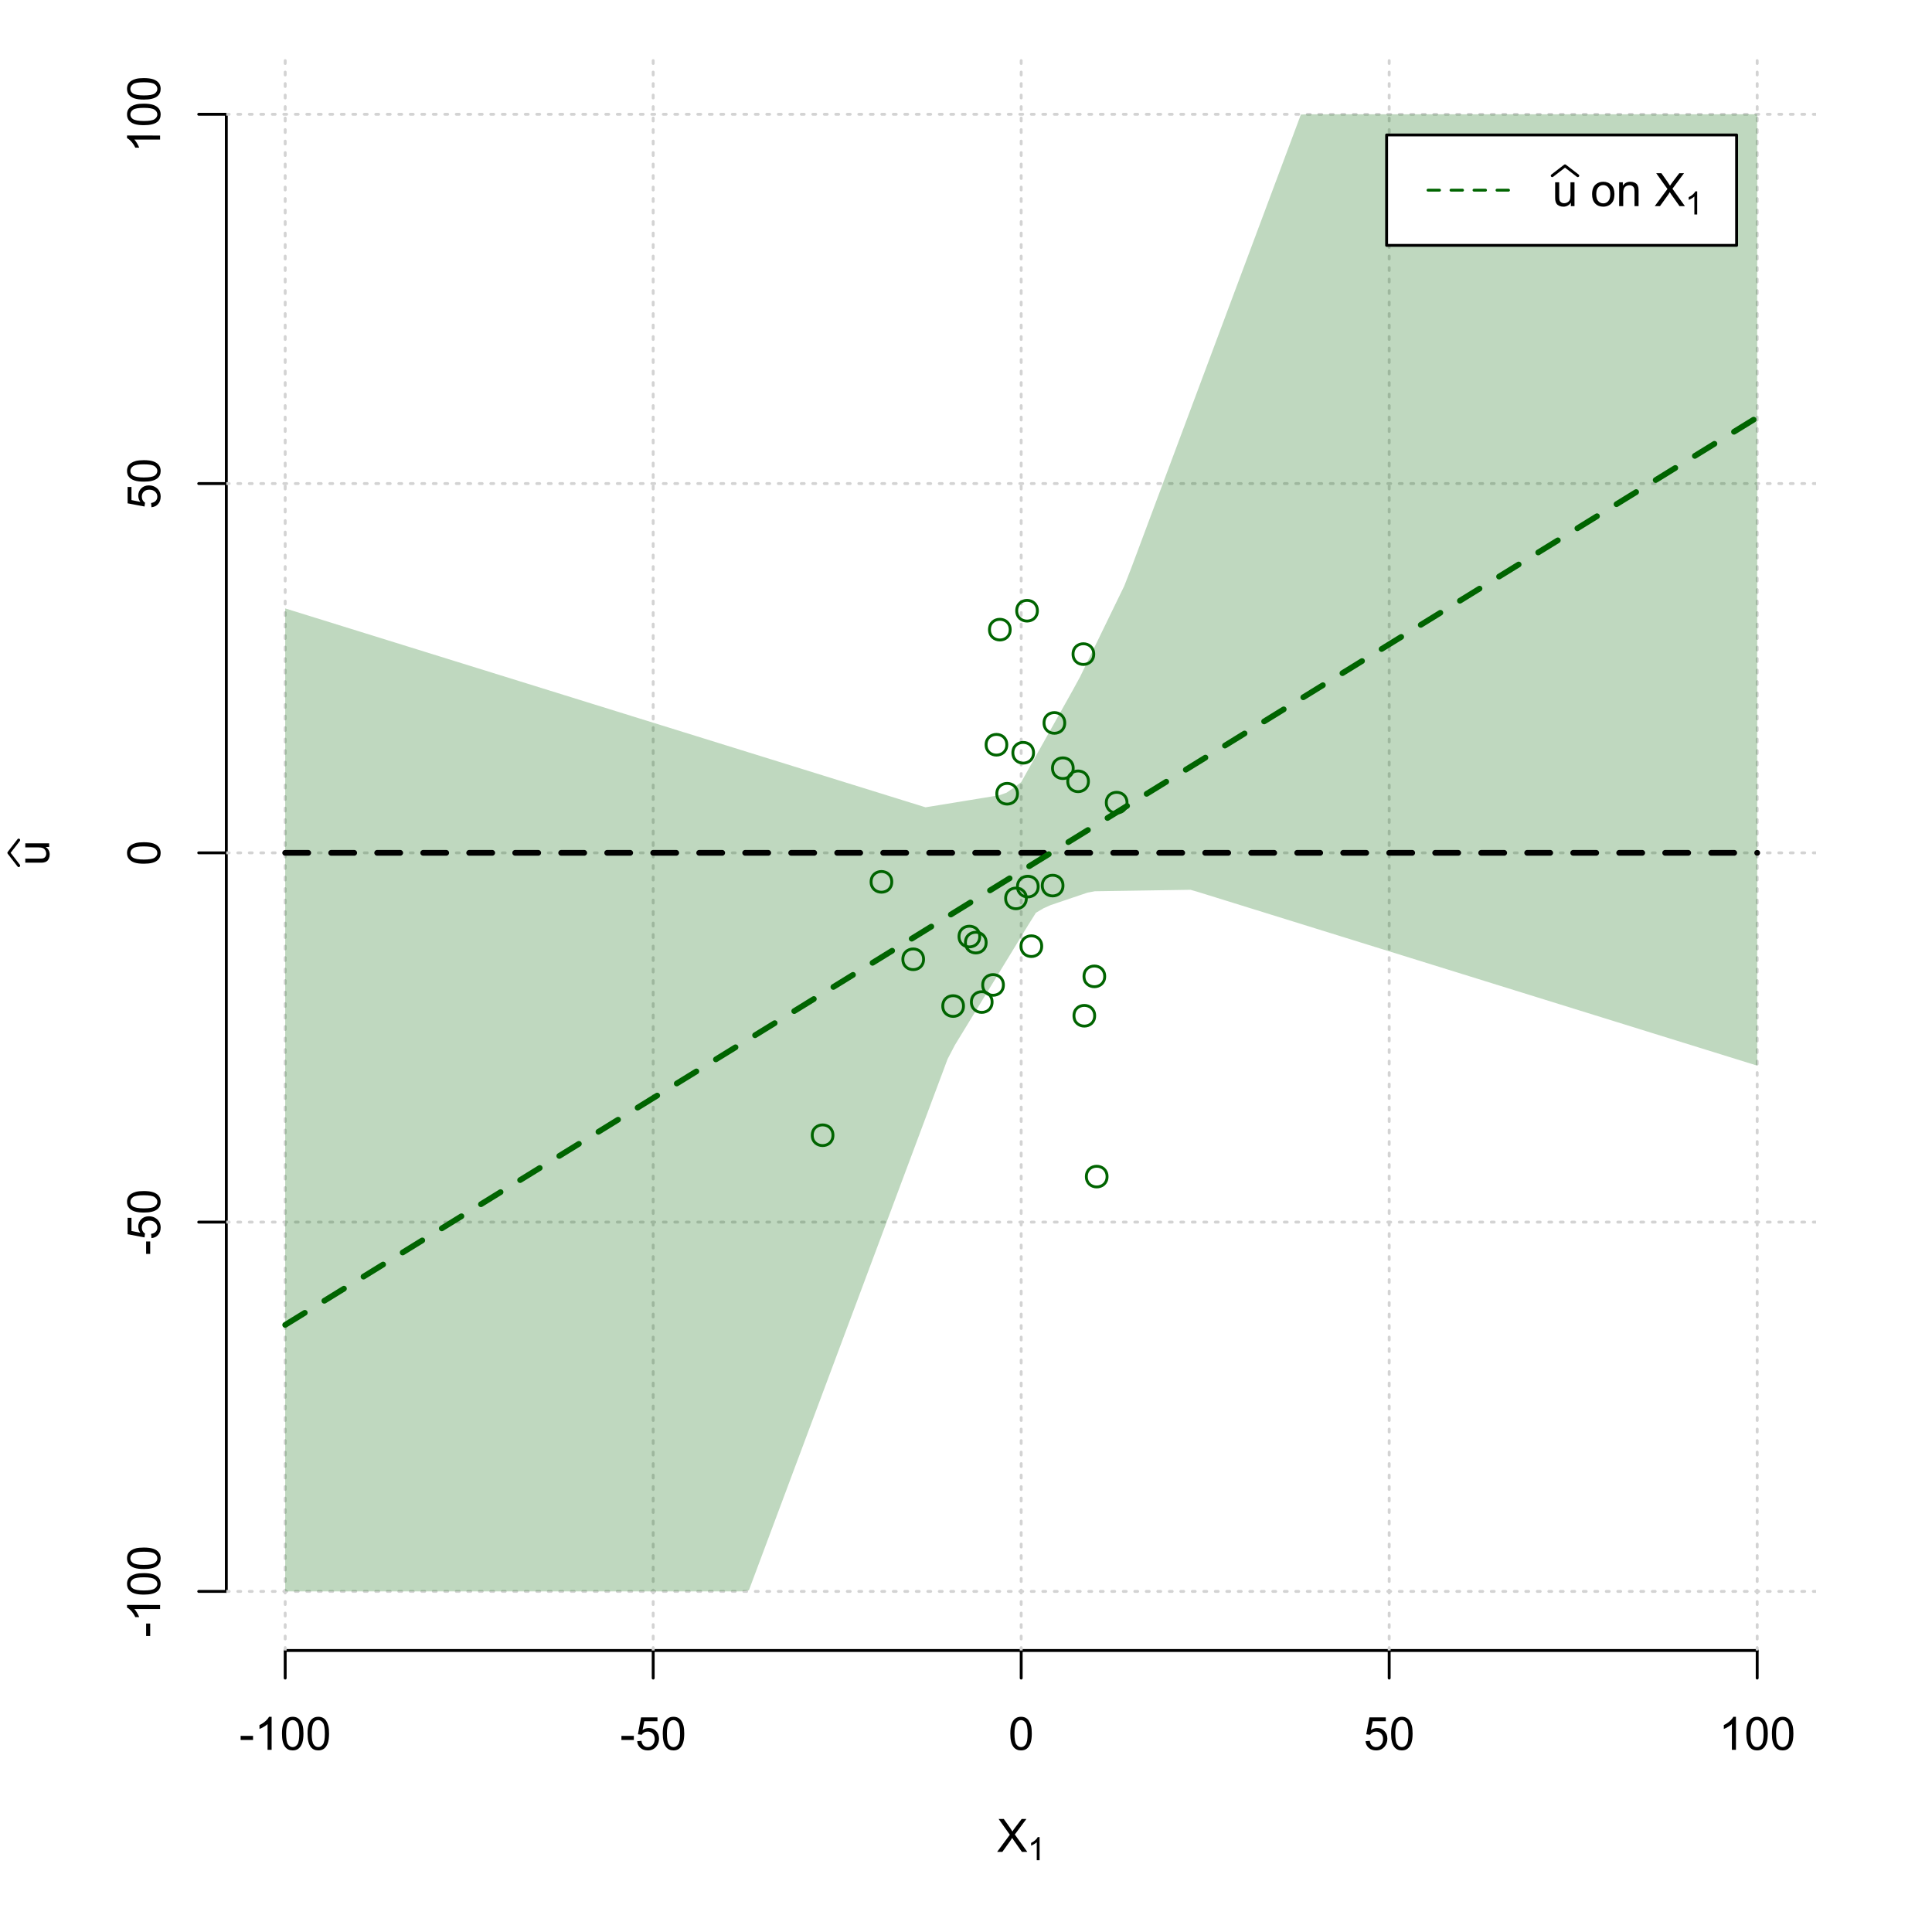 <?xml version="1.0" encoding="UTF-8"?>
<svg xmlns="http://www.w3.org/2000/svg" xmlns:xlink="http://www.w3.org/1999/xlink" width="504pt" height="504pt" viewBox="0 0 504 504" version="1.1">
<defs>
<g>
<symbol overflow="visible" id="glyph0-0">
<path style="stroke:none;" d="M 1.5 0 L 1.5 -7.5 L 7.5 -7.5 L 7.5 0 Z M 1.688 -0.188 L 7.312 -0.188 L 7.312 -7.312 L 1.688 -7.312 Z M 1.688 -0.188 "/>
</symbol>
<symbol overflow="visible" id="glyph0-1">
<path style="stroke:none;" d="M 0.055 0 L 3.375 -4.477 L 0.445 -8.59 L 1.797 -8.59 L 3.359 -6.387 C 3.68 -5.93 3.91 -5.578 4.047 -5.332 C 4.238 -5.645 4.465 -5.969 4.727 -6.312 L 6.457 -8.59 L 7.695 -8.59 L 4.676 -4.539 L 7.93 0 L 6.523 0 L 4.359 -3.062 C 4.238 -3.238 4.113 -3.43 3.984 -3.641 C 3.789 -3.324 3.652 -3.109 3.574 -2.992 L 1.418 0 Z M 0.055 0 "/>
</symbol>
<symbol overflow="visible" id="glyph0-2">
<path style="stroke:none;" d="M 0.383 -2.578 L 0.383 -3.641 L 3.621 -3.641 L 3.621 -2.578 Z M 0.383 -2.578 "/>
</symbol>
<symbol overflow="visible" id="glyph0-3">
<path style="stroke:none;" d="M 4.469 0 L 3.414 0 L 3.414 -6.719 C 3.16 -6.477 2.828 -6.234 2.414 -5.996 C 2 -5.75 1.629 -5.57 1.305 -5.449 L 1.305 -6.469 C 1.895 -6.742 2.41 -7.078 2.852 -7.477 C 3.293 -7.871 3.605 -8.254 3.789 -8.625 L 4.469 -8.625 Z M 4.469 0 "/>
</symbol>
<symbol overflow="visible" id="glyph0-4">
<path style="stroke:none;" d="M 0.5 -4.234 C 0.496 -5.246 0.602 -6.062 0.812 -6.688 C 1.02 -7.305 1.328 -7.785 1.742 -8.121 C 2.148 -8.457 2.668 -8.625 3.297 -8.625 C 3.758 -8.625 4.164 -8.531 4.512 -8.348 C 4.855 -8.16 5.141 -7.891 5.371 -7.543 C 5.594 -7.191 5.773 -6.766 5.906 -6.266 C 6.035 -5.762 6.098 -5.086 6.102 -4.234 C 6.098 -3.227 5.996 -2.414 5.789 -1.797 C 5.578 -1.176 5.266 -0.695 4.859 -0.359 C 4.445 -0.02 3.926 0.145 3.297 0.148 C 2.465 0.145 1.816 -0.148 1.348 -0.742 C 0.781 -1.457 0.496 -2.621 0.5 -4.234 Z M 1.582 -4.234 C 1.582 -2.824 1.746 -1.887 2.074 -1.418 C 2.402 -0.949 2.809 -0.715 3.297 -0.719 C 3.777 -0.715 4.184 -0.949 4.52 -1.422 C 4.848 -1.887 5.016 -2.824 5.016 -4.234 C 5.016 -5.648 4.848 -6.59 4.52 -7.055 C 4.184 -7.516 3.773 -7.746 3.289 -7.75 C 2.801 -7.746 2.414 -7.543 2.125 -7.137 C 1.762 -6.613 1.582 -5.645 1.582 -4.234 Z M 1.582 -4.234 "/>
</symbol>
<symbol overflow="visible" id="glyph0-5">
<path style="stroke:none;" d="M 0.5 -2.25 L 1.605 -2.344 C 1.684 -1.805 1.871 -1.398 2.176 -1.125 C 2.473 -0.852 2.836 -0.715 3.258 -0.719 C 3.766 -0.715 4.195 -0.906 4.547 -1.293 C 4.898 -1.672 5.074 -2.18 5.074 -2.82 C 5.074 -3.414 4.902 -3.891 4.566 -4.242 C 4.227 -4.59 3.785 -4.762 3.242 -4.766 C 2.898 -4.762 2.594 -4.684 2.32 -4.531 C 2.047 -4.375 1.832 -4.176 1.676 -3.93 L 0.688 -4.062 L 1.516 -8.473 L 5.789 -8.473 L 5.789 -7.465 L 2.359 -7.465 L 1.898 -5.156 C 2.414 -5.516 2.953 -5.695 3.523 -5.695 C 4.27 -5.695 4.902 -5.434 5.422 -4.914 C 5.934 -4.395 6.191 -3.727 6.195 -2.914 C 6.191 -2.133 5.965 -1.461 5.516 -0.898 C 4.961 -0.199 4.211 0.145 3.258 0.148 C 2.477 0.145 1.836 -0.07 1.344 -0.508 C 0.844 -0.941 0.562 -1.523 0.5 -2.25 Z M 0.5 -2.25 "/>
</symbol>
<symbol overflow="visible" id="glyph0-6">
<path style="stroke:none;" d="M 4.867 0 L 4.867 -0.914 C 4.379 -0.211 3.723 0.141 2.895 0.141 C 2.527 0.141 2.184 0.07 1.867 -0.07 C 1.547 -0.211 1.309 -0.387 1.156 -0.602 C 1 -0.812 0.895 -1.074 0.832 -1.383 C 0.785 -1.59 0.762 -1.918 0.766 -2.367 L 0.766 -6.223 L 1.82 -6.223 L 1.82 -2.773 C 1.816 -2.219 1.84 -1.848 1.887 -1.656 C 1.949 -1.379 2.09 -1.16 2.309 -1.004 C 2.523 -0.84 2.789 -0.762 3.105 -0.766 C 3.418 -0.762 3.715 -0.844 3.996 -1.008 C 4.273 -1.172 4.469 -1.391 4.586 -1.672 C 4.699 -1.949 4.758 -2.355 4.758 -2.891 L 4.758 -6.223 L 5.812 -6.223 L 5.812 0 Z M 4.867 0 "/>
</symbol>
<symbol overflow="visible" id="glyph0-7">
<path style="stroke:none;" d=""/>
</symbol>
<symbol overflow="visible" id="glyph0-8">
<path style="stroke:none;" d="M 0.398 -3.109 C 0.398 -4.262 0.719 -5.117 1.359 -5.672 C 1.895 -6.133 2.547 -6.363 3.316 -6.363 C 4.172 -6.363 4.871 -6.082 5.414 -5.52 C 5.953 -4.957 6.223 -4.184 6.227 -3.199 C 6.223 -2.398 6.102 -1.766 5.867 -1.309 C 5.625 -0.848 5.277 -0.492 4.82 -0.238 C 4.359 0.016 3.859 0.141 3.316 0.141 C 2.441 0.141 1.734 -0.137 1.203 -0.695 C 0.664 -1.254 0.398 -2.059 0.398 -3.109 Z M 1.484 -3.109 C 1.48 -2.309 1.656 -1.711 2.004 -1.32 C 2.348 -0.922 2.785 -0.727 3.316 -0.727 C 3.84 -0.727 4.273 -0.926 4.621 -1.324 C 4.969 -1.723 5.145 -2.328 5.145 -3.148 C 5.145 -3.914 4.969 -4.496 4.617 -4.895 C 4.266 -5.289 3.832 -5.488 3.316 -5.492 C 2.785 -5.488 2.348 -5.293 2.004 -4.898 C 1.656 -4.5 1.48 -3.902 1.484 -3.109 Z M 1.484 -3.109 "/>
</symbol>
<symbol overflow="visible" id="glyph0-9">
<path style="stroke:none;" d="M 0.789 0 L 0.789 -6.223 L 1.742 -6.223 L 1.742 -5.336 C 2.195 -6.02 2.855 -6.363 3.719 -6.363 C 4.09 -6.363 4.434 -6.293 4.754 -6.16 C 5.066 -6.023 5.305 -5.848 5.461 -5.633 C 5.617 -5.41 5.727 -5.152 5.789 -4.852 C 5.828 -4.656 5.848 -4.312 5.848 -3.828 L 5.848 0 L 4.793 0 L 4.793 -3.785 C 4.793 -4.215 4.75 -4.535 4.668 -4.75 C 4.586 -4.961 4.441 -5.129 4.234 -5.258 C 4.023 -5.383 3.777 -5.449 3.5 -5.449 C 3.047 -5.449 2.66 -5.305 2.332 -5.02 C 2.004 -4.734 1.84 -4.195 1.844 -3.398 L 1.844 0 Z M 0.789 0 "/>
</symbol>
<symbol overflow="visible" id="glyph1-0">
<path style="stroke:none;" d="M 1.051 0 L 1.051 -5.25 L 5.25 -5.25 L 5.25 0 Z M 1.18 -0.133 L 5.117 -0.133 L 5.117 -5.117 L 1.18 -5.117 Z M 1.18 -0.133 "/>
</symbol>
<symbol overflow="visible" id="glyph1-1">
<path style="stroke:none;" d="M 3.129 0 L 2.391 0 L 2.391 -4.703 C 2.211 -4.531 1.977 -4.363 1.691 -4.195 C 1.398 -4.023 1.141 -3.895 0.914 -3.812 L 0.914 -4.527 C 1.328 -4.719 1.688 -4.953 1.996 -5.234 C 2.305 -5.508 2.523 -5.777 2.652 -6.039 L 3.129 -6.039 Z M 3.129 0 "/>
</symbol>
<symbol overflow="visible" id="glyph2-0">
<path style="stroke:none;" d="M 0 -1.5 L -7.5 -1.5 L -7.5 -7.5 L 0 -7.5 Z M -0.188 -1.688 L -0.188 -7.312 L -7.312 -7.312 L -7.312 -1.688 Z M -0.188 -1.688 "/>
</symbol>
<symbol overflow="visible" id="glyph2-1">
<path style="stroke:none;" d="M 0 -4.867 L -0.914 -4.867 C -0.211 -4.379 0.141 -3.723 0.141 -2.895 C 0.141 -2.527 0.07 -2.184 -0.07 -1.867 C -0.211 -1.547 -0.387 -1.309 -0.598 -1.156 C -0.809 -1 -1.07 -0.895 -1.383 -0.832 C -1.59 -0.789 -1.918 -0.766 -2.367 -0.77 L -6.223 -0.77 L -6.223 -1.824 L -2.773 -1.824 C -2.219 -1.82 -1.848 -1.844 -1.656 -1.887 C -1.379 -1.949 -1.16 -2.09 -1.004 -2.309 C -0.84 -2.523 -0.762 -2.789 -0.766 -3.105 C -0.762 -3.418 -0.844 -3.715 -1.008 -3.996 C -1.172 -4.273 -1.391 -4.469 -1.672 -4.586 C -1.945 -4.699 -2.352 -4.758 -2.887 -4.758 L -6.223 -4.758 L -6.223 -5.812 L 0 -5.812 Z M 0 -4.867 "/>
</symbol>
<symbol overflow="visible" id="glyph2-2">
<path style="stroke:none;" d="M -2.578 -0.383 L -3.641 -0.383 L -3.641 -3.621 L -2.578 -3.621 Z M -2.578 -0.383 "/>
</symbol>
<symbol overflow="visible" id="glyph2-3">
<path style="stroke:none;" d="M 0 -4.469 L 0 -3.414 L -6.719 -3.418 C -6.477 -3.16 -6.234 -2.828 -5.996 -2.418 C -5.75 -2.004 -5.57 -1.633 -5.449 -1.309 L -6.469 -1.309 C -6.742 -1.895 -7.078 -2.41 -7.477 -2.852 C -7.871 -3.293 -8.254 -3.605 -8.625 -3.793 L -8.625 -4.473 Z M 0 -4.469 "/>
</symbol>
<symbol overflow="visible" id="glyph2-4">
<path style="stroke:none;" d="M -4.234 -0.5 C -5.246 -0.496 -6.062 -0.602 -6.688 -0.812 C -7.305 -1.02 -7.785 -1.328 -8.121 -1.742 C -8.457 -2.152 -8.625 -2.672 -8.625 -3.301 C -8.625 -3.758 -8.531 -4.164 -8.348 -4.512 C -8.16 -4.859 -7.891 -5.145 -7.543 -5.371 C -7.191 -5.594 -6.766 -5.773 -6.266 -5.906 C -5.762 -6.035 -5.086 -6.098 -4.234 -6.102 C -3.223 -6.098 -2.41 -5.996 -1.793 -5.789 C -1.176 -5.578 -0.695 -5.266 -0.359 -4.859 C -0.02 -4.445 0.145 -3.926 0.148 -3.297 C 0.145 -2.465 -0.148 -1.816 -0.742 -1.348 C -1.457 -0.781 -2.621 -0.496 -4.234 -0.5 Z M -4.234 -1.582 C -2.824 -1.582 -1.887 -1.746 -1.418 -2.074 C -0.949 -2.402 -0.715 -2.809 -0.719 -3.297 C -0.715 -3.777 -0.949 -4.184 -1.422 -4.52 C -1.887 -4.848 -2.824 -5.016 -4.234 -5.016 C -5.648 -5.016 -6.59 -4.848 -7.055 -4.52 C -7.516 -4.188 -7.746 -3.777 -7.75 -3.289 C -7.746 -2.801 -7.543 -2.414 -7.137 -2.129 C -6.613 -1.762 -5.645 -1.582 -4.234 -1.582 Z M -4.234 -1.582 "/>
</symbol>
<symbol overflow="visible" id="glyph2-5">
<path style="stroke:none;" d="M -2.25 -0.5 L -2.344 -1.605 C -1.805 -1.684 -1.398 -1.871 -1.125 -2.176 C -0.852 -2.473 -0.715 -2.836 -0.719 -3.258 C -0.715 -3.766 -0.906 -4.195 -1.293 -4.547 C -1.672 -4.898 -2.18 -5.074 -2.816 -5.074 C -3.414 -5.074 -3.891 -4.902 -4.242 -4.566 C -4.59 -4.227 -4.762 -3.785 -4.766 -3.242 C -4.762 -2.898 -4.684 -2.594 -4.531 -2.32 C -4.375 -2.047 -4.176 -1.832 -3.93 -1.676 L -4.062 -0.688 L -8.473 -1.52 L -8.473 -5.789 L -7.465 -5.789 L -7.465 -2.363 L -5.156 -1.898 C -5.516 -2.414 -5.695 -2.953 -5.695 -3.523 C -5.695 -4.27 -5.434 -4.902 -4.914 -5.422 C -4.395 -5.934 -3.727 -6.191 -2.91 -6.195 C -2.133 -6.191 -1.461 -5.965 -0.895 -5.516 C -0.199 -4.961 0.145 -4.211 0.148 -3.258 C 0.145 -2.477 -0.07 -1.836 -0.508 -1.344 C -0.941 -0.848 -1.523 -0.566 -2.25 -0.5 Z M -2.25 -0.5 "/>
</symbol>
</g>
<clipPath id="clip1">
  <path d="M 74 14.398 L 75 14.398 L 75 430.559 L 74 430.559 Z M 74 14.398 "/>
</clipPath>
<clipPath id="clip2">
  <path d="M 170 14.398 L 171 14.398 L 171 430.559 L 170 430.559 Z M 170 14.398 "/>
</clipPath>
<clipPath id="clip3">
  <path d="M 266 14.398 L 267 14.398 L 267 430.559 L 266 430.559 Z M 266 14.398 "/>
</clipPath>
<clipPath id="clip4">
  <path d="M 362 14.398 L 363 14.398 L 363 430.559 L 362 430.559 Z M 362 14.398 "/>
</clipPath>
<clipPath id="clip5">
  <path d="M 458 14.398 L 459 14.398 L 459 430.559 L 458 430.559 Z M 458 14.398 "/>
</clipPath>
<clipPath id="clip6">
  <path d="M 59.039 414 L 473.758 414 L 473.758 416 L 59.039 416 Z M 59.039 414 "/>
</clipPath>
<clipPath id="clip7">
  <path d="M 59.039 318 L 473.758 318 L 473.758 320 L 59.039 320 Z M 59.039 318 "/>
</clipPath>
<clipPath id="clip8">
  <path d="M 59.039 222 L 473.758 222 L 473.758 223 L 59.039 223 Z M 59.039 222 "/>
</clipPath>
<clipPath id="clip9">
  <path d="M 59.039 125 L 473.758 125 L 473.758 127 L 59.039 127 Z M 59.039 125 "/>
</clipPath>
<clipPath id="clip10">
  <path d="M 59.039 29 L 473.758 29 L 473.758 31 L 59.039 31 Z M 59.039 29 "/>
</clipPath>
</defs>
<g id="surface1416">
<rect x="0" y="0" width="504" height="504" style="fill:rgb(100%,100%,100%);fill-opacity:1;stroke:none;"/>
<g style="fill:rgb(0%,0%,0%);fill-opacity:1;">
  <use xlink:href="#glyph0-1" x="260.062" y="483.102"/>
</g>
<g style="fill:rgb(0%,0%,0%);fill-opacity:1;">
  <use xlink:href="#glyph1-1" x="268.066" y="485.281"/>
</g>
<g style="fill:rgb(0%,0%,0%);fill-opacity:1;">
  <use xlink:href="#glyph2-1" x="12.82" y="225.816"/>
</g>
<path style="fill:none;stroke-width:0.75;stroke-linecap:round;stroke-linejoin:round;stroke:rgb(0%,0%,0%);stroke-opacity:1;stroke-miterlimit:10;" d="M 4.879 225.816 L 2.301 222.48 L 4.879 219.145 "/>
<path style="fill:none;stroke-width:0.75;stroke-linecap:round;stroke-linejoin:round;stroke:rgb(0%,0%,0%);stroke-opacity:1;stroke-miterlimit:10;" d="M 74.398 430.559 L 458.398 430.559 "/>
<path style="fill:none;stroke-width:0.75;stroke-linecap:round;stroke-linejoin:round;stroke:rgb(0%,0%,0%);stroke-opacity:1;stroke-miterlimit:10;" d="M 74.398 430.559 L 74.398 437.762 "/>
<path style="fill:none;stroke-width:0.75;stroke-linecap:round;stroke-linejoin:round;stroke:rgb(0%,0%,0%);stroke-opacity:1;stroke-miterlimit:10;" d="M 170.398 430.559 L 170.398 437.762 "/>
<path style="fill:none;stroke-width:0.75;stroke-linecap:round;stroke-linejoin:round;stroke:rgb(0%,0%,0%);stroke-opacity:1;stroke-miterlimit:10;" d="M 266.398 430.559 L 266.398 437.762 "/>
<path style="fill:none;stroke-width:0.75;stroke-linecap:round;stroke-linejoin:round;stroke:rgb(0%,0%,0%);stroke-opacity:1;stroke-miterlimit:10;" d="M 362.398 430.559 L 362.398 437.762 "/>
<path style="fill:none;stroke-width:0.75;stroke-linecap:round;stroke-linejoin:round;stroke:rgb(0%,0%,0%);stroke-opacity:1;stroke-miterlimit:10;" d="M 458.398 430.559 L 458.398 437.762 "/>
<g style="fill:rgb(0%,0%,0%);fill-opacity:1;">
  <use xlink:href="#glyph0-2" x="62.391" y="456.48"/>
  <use xlink:href="#glyph0-3" x="66.387" y="456.48"/>
  <use xlink:href="#glyph0-4" x="73.061" y="456.48"/>
  <use xlink:href="#glyph0-4" x="79.734" y="456.48"/>
</g>
<g style="fill:rgb(0%,0%,0%);fill-opacity:1;">
  <use xlink:href="#glyph0-2" x="161.727" y="456.48"/>
  <use xlink:href="#glyph0-5" x="165.723" y="456.48"/>
  <use xlink:href="#glyph0-4" x="172.396" y="456.48"/>
</g>
<g style="fill:rgb(0%,0%,0%);fill-opacity:1;">
  <use xlink:href="#glyph0-4" x="263.062" y="456.48"/>
</g>
<g style="fill:rgb(0%,0%,0%);fill-opacity:1;">
  <use xlink:href="#glyph0-5" x="355.727" y="456.48"/>
  <use xlink:href="#glyph0-4" x="362.4" y="456.48"/>
</g>
<g style="fill:rgb(0%,0%,0%);fill-opacity:1;">
  <use xlink:href="#glyph0-3" x="448.387" y="456.48"/>
  <use xlink:href="#glyph0-4" x="455.061" y="456.48"/>
  <use xlink:href="#glyph0-4" x="461.734" y="456.48"/>
</g>
<path style="fill:none;stroke-width:0.75;stroke-linecap:round;stroke-linejoin:round;stroke:rgb(0%,0%,0%);stroke-opacity:1;stroke-miterlimit:10;" d="M 59.039 415.148 L 59.039 29.812 "/>
<path style="fill:none;stroke-width:0.75;stroke-linecap:round;stroke-linejoin:round;stroke:rgb(0%,0%,0%);stroke-opacity:1;stroke-miterlimit:10;" d="M 59.039 415.148 L 51.84 415.148 "/>
<path style="fill:none;stroke-width:0.75;stroke-linecap:round;stroke-linejoin:round;stroke:rgb(0%,0%,0%);stroke-opacity:1;stroke-miterlimit:10;" d="M 59.039 318.812 L 51.84 318.812 "/>
<path style="fill:none;stroke-width:0.75;stroke-linecap:round;stroke-linejoin:round;stroke:rgb(0%,0%,0%);stroke-opacity:1;stroke-miterlimit:10;" d="M 59.039 222.48 L 51.84 222.48 "/>
<path style="fill:none;stroke-width:0.75;stroke-linecap:round;stroke-linejoin:round;stroke:rgb(0%,0%,0%);stroke-opacity:1;stroke-miterlimit:10;" d="M 59.039 126.148 L 51.84 126.148 "/>
<path style="fill:none;stroke-width:0.75;stroke-linecap:round;stroke-linejoin:round;stroke:rgb(0%,0%,0%);stroke-opacity:1;stroke-miterlimit:10;" d="M 59.039 29.812 L 51.84 29.812 "/>
<g style="fill:rgb(0%,0%,0%);fill-opacity:1;">
  <use xlink:href="#glyph2-2" x="41.762" y="427.156"/>
  <use xlink:href="#glyph2-3" x="41.762" y="423.16"/>
  <use xlink:href="#glyph2-4" x="41.762" y="416.486"/>
  <use xlink:href="#glyph2-4" x="41.762" y="409.812"/>
</g>
<g style="fill:rgb(0%,0%,0%);fill-opacity:1;">
  <use xlink:href="#glyph2-2" x="41.762" y="327.484"/>
  <use xlink:href="#glyph2-5" x="41.762" y="323.488"/>
  <use xlink:href="#glyph2-4" x="41.762" y="316.814"/>
</g>
<g style="fill:rgb(0%,0%,0%);fill-opacity:1;">
  <use xlink:href="#glyph2-4" x="41.762" y="225.816"/>
</g>
<g style="fill:rgb(0%,0%,0%);fill-opacity:1;">
  <use xlink:href="#glyph2-5" x="41.762" y="132.82"/>
  <use xlink:href="#glyph2-4" x="41.762" y="126.146"/>
</g>
<g style="fill:rgb(0%,0%,0%);fill-opacity:1;">
  <use xlink:href="#glyph2-3" x="41.762" y="39.824"/>
  <use xlink:href="#glyph2-4" x="41.762" y="33.15"/>
  <use xlink:href="#glyph2-4" x="41.762" y="26.477"/>
</g>
<g clip-path="url(#clip1)" clip-rule="nonzero">
<path style="fill:none;stroke-width:0.75;stroke-linecap:round;stroke-linejoin:round;stroke:rgb(82.745%,82.745%,82.745%);stroke-opacity:1;stroke-dasharray:0.75,2.25;stroke-miterlimit:10;" d="M 74.398 430.559 L 74.398 14.398 "/>
</g>
<g clip-path="url(#clip2)" clip-rule="nonzero">
<path style="fill:none;stroke-width:0.75;stroke-linecap:round;stroke-linejoin:round;stroke:rgb(82.745%,82.745%,82.745%);stroke-opacity:1;stroke-dasharray:0.75,2.25;stroke-miterlimit:10;" d="M 170.398 430.559 L 170.398 14.398 "/>
</g>
<g clip-path="url(#clip3)" clip-rule="nonzero">
<path style="fill:none;stroke-width:0.75;stroke-linecap:round;stroke-linejoin:round;stroke:rgb(82.745%,82.745%,82.745%);stroke-opacity:1;stroke-dasharray:0.75,2.25;stroke-miterlimit:10;" d="M 266.398 430.559 L 266.398 14.398 "/>
</g>
<g clip-path="url(#clip4)" clip-rule="nonzero">
<path style="fill:none;stroke-width:0.75;stroke-linecap:round;stroke-linejoin:round;stroke:rgb(82.745%,82.745%,82.745%);stroke-opacity:1;stroke-dasharray:0.75,2.25;stroke-miterlimit:10;" d="M 362.398 430.559 L 362.398 14.398 "/>
</g>
<g clip-path="url(#clip5)" clip-rule="nonzero">
<path style="fill:none;stroke-width:0.75;stroke-linecap:round;stroke-linejoin:round;stroke:rgb(82.745%,82.745%,82.745%);stroke-opacity:1;stroke-dasharray:0.75,2.25;stroke-miterlimit:10;" d="M 458.398 430.559 L 458.398 14.398 "/>
</g>
<g clip-path="url(#clip6)" clip-rule="nonzero">
<path style="fill:none;stroke-width:0.75;stroke-linecap:round;stroke-linejoin:round;stroke:rgb(82.745%,82.745%,82.745%);stroke-opacity:1;stroke-dasharray:0.75,2.25;stroke-miterlimit:10;" d="M 59.039 415.148 L 473.762 415.148 "/>
</g>
<g clip-path="url(#clip7)" clip-rule="nonzero">
<path style="fill:none;stroke-width:0.75;stroke-linecap:round;stroke-linejoin:round;stroke:rgb(82.745%,82.745%,82.745%);stroke-opacity:1;stroke-dasharray:0.75,2.25;stroke-miterlimit:10;" d="M 59.039 318.812 L 473.762 318.812 "/>
</g>
<g clip-path="url(#clip8)" clip-rule="nonzero">
<path style="fill:none;stroke-width:0.75;stroke-linecap:round;stroke-linejoin:round;stroke:rgb(82.745%,82.745%,82.745%);stroke-opacity:1;stroke-dasharray:0.75,2.25;stroke-miterlimit:10;" d="M 59.039 222.48 L 473.762 222.48 "/>
</g>
<g clip-path="url(#clip9)" clip-rule="nonzero">
<path style="fill:none;stroke-width:0.75;stroke-linecap:round;stroke-linejoin:round;stroke:rgb(82.745%,82.745%,82.745%);stroke-opacity:1;stroke-dasharray:0.75,2.25;stroke-miterlimit:10;" d="M 59.039 126.148 L 473.762 126.148 "/>
</g>
<g clip-path="url(#clip10)" clip-rule="nonzero">
<path style="fill:none;stroke-width:0.75;stroke-linecap:round;stroke-linejoin:round;stroke:rgb(82.745%,82.745%,82.745%);stroke-opacity:1;stroke-dasharray:0.75,2.25;stroke-miterlimit:10;" d="M 59.039 29.812 L 473.762 29.812 "/>
</g>
<path style=" stroke:none;fill-rule:nonzero;fill:rgb(0%,39.216%,0%);fill-opacity:0.251;" d="M 74.398 99.074 L 74.398 158.715 L 76.32 159.312 L 78.238 159.906 L 80.16 160.504 L 82.078 161.102 L 84 161.695 L 85.922 162.293 L 87.84 162.891 L 89.762 163.488 L 91.68 164.082 L 93.602 164.68 L 95.52 165.277 L 97.441 165.871 L 99.359 166.469 L 101.281 167.066 L 103.199 167.66 L 105.121 168.258 L 107.039 168.855 L 108.961 169.449 L 110.879 170.047 L 112.801 170.645 L 114.719 171.238 L 116.641 171.836 L 118.559 172.434 L 120.48 173.027 L 122.398 173.625 L 124.32 174.223 L 126.238 174.816 L 128.16 175.414 L 130.078 176.012 L 132 176.605 L 133.922 177.203 L 135.84 177.801 L 137.762 178.395 L 139.68 178.992 L 141.602 179.59 L 143.52 180.184 L 145.441 180.781 L 147.359 181.379 L 149.281 181.973 L 151.199 182.57 L 153.121 183.168 L 155.039 183.766 L 156.961 184.359 L 158.879 184.957 L 160.801 185.555 L 162.719 186.148 L 164.641 186.746 L 166.559 187.344 L 168.48 187.938 L 170.398 188.535 L 172.32 189.133 L 174.238 189.727 L 176.16 190.324 L 178.078 190.922 L 180 191.516 L 181.922 192.113 L 183.84 192.711 L 185.762 193.305 L 187.68 193.902 L 189.602 194.5 L 191.52 195.094 L 193.441 195.691 L 195.359 196.289 L 197.281 196.883 L 199.199 197.48 L 201.121 198.078 L 203.039 198.672 L 204.961 199.27 L 206.879 199.867 L 208.801 200.461 L 210.719 201.059 L 212.641 201.656 L 214.559 202.25 L 216.48 202.848 L 218.398 203.445 L 220.32 204.043 L 222.238 204.637 L 224.16 205.234 L 226.078 205.832 L 228 206.426 L 229.922 207.023 L 231.84 207.621 L 233.762 208.215 L 235.68 208.812 L 237.602 209.41 L 239.52 210.004 L 241.441 210.602 L 243.359 210.293 L 245.281 209.98 L 247.199 209.664 L 249.121 209.352 L 251.039 209.039 L 252.961 208.723 L 254.879 208.41 L 256.801 208.098 L 258.719 207.781 L 260.641 207.469 L 262.559 206.805 L 264.48 205.48 L 266.398 204.035 L 268.32 200.613 L 270.238 197.191 L 272.16 193.77 L 274.078 190.348 L 276 186.926 L 277.922 183.5 L 279.84 180.078 L 281.762 176.559 L 283.68 172.609 L 285.602 168.664 L 287.52 164.715 L 289.441 160.766 L 291.359 156.816 L 293.281 152.871 L 295.199 147.945 L 297.121 142.812 L 299.039 137.68 L 300.961 132.543 L 302.879 127.41 L 304.801 122.277 L 306.719 117.145 L 308.641 112.012 L 310.559 106.879 L 312.48 101.746 L 314.398 96.613 L 316.32 91.48 L 318.238 86.348 L 320.16 81.215 L 322.078 76.082 L 325.922 65.816 L 327.84 60.684 L 329.762 55.551 L 331.68 50.414 L 333.602 45.281 L 335.52 40.148 L 337.441 35.016 L 339.359 29.883 L 341.281 29.812 L 458.398 29.812 L 458.398 337.633 L 458.398 277.992 L 456.48 277.398 L 454.559 276.801 L 452.641 276.203 L 450.719 275.609 L 448.801 275.012 L 446.879 274.414 L 444.961 273.82 L 443.039 273.223 L 441.121 272.625 L 439.199 272.031 L 437.281 271.434 L 435.359 270.836 L 433.441 270.242 L 431.52 269.645 L 429.602 269.047 L 427.68 268.453 L 425.762 267.855 L 423.84 267.258 L 421.922 266.664 L 418.078 265.469 L 416.16 264.875 L 414.238 264.277 L 412.32 263.68 L 410.398 263.086 L 408.48 262.488 L 406.559 261.891 L 404.641 261.293 L 402.719 260.699 L 400.801 260.102 L 398.879 259.504 L 396.961 258.91 L 395.039 258.312 L 393.121 257.715 L 391.199 257.121 L 389.281 256.523 L 387.359 255.926 L 385.441 255.332 L 383.52 254.734 L 381.602 254.137 L 379.68 253.543 L 377.762 252.945 L 375.84 252.348 L 373.922 251.754 L 370.078 250.559 L 368.16 249.965 L 366.238 249.367 L 364.32 248.77 L 362.398 248.176 L 360.48 247.578 L 358.559 246.98 L 356.641 246.387 L 354.719 245.789 L 352.801 245.191 L 350.879 244.598 L 348.961 244 L 347.039 243.402 L 345.121 242.809 L 343.199 242.211 L 341.281 241.613 L 339.359 241.016 L 337.441 240.422 L 335.52 239.824 L 333.602 239.227 L 331.68 238.633 L 329.762 238.035 L 327.84 237.438 L 325.922 236.844 L 322.078 235.648 L 320.16 235.055 L 318.238 234.457 L 316.32 233.859 L 314.398 233.266 L 312.48 232.668 L 310.559 232.117 L 308.641 232.148 L 306.719 232.176 L 304.801 232.207 L 302.879 232.234 L 300.961 232.266 L 299.039 232.297 L 297.121 232.324 L 295.199 232.355 L 293.281 232.383 L 291.359 232.414 L 289.441 232.441 L 287.52 232.473 L 285.602 232.5 L 283.68 232.867 L 281.762 233.516 L 279.84 234.164 L 277.922 234.816 L 274.078 236.113 L 272.16 236.977 L 270.238 238.121 L 268.32 241.172 L 266.398 244.312 L 264.48 247.457 L 262.559 250.598 L 260.641 253.742 L 258.719 256.883 L 256.801 260.023 L 254.879 263.168 L 252.961 266.309 L 251.039 269.453 L 249.121 272.594 L 247.199 276.27 L 245.281 281.402 L 243.359 286.535 L 241.441 291.668 L 239.52 296.801 L 237.602 301.938 L 235.68 307.07 L 233.762 312.203 L 231.84 317.336 L 229.922 322.469 L 226.078 332.734 L 224.16 337.867 L 222.238 343 L 220.32 348.133 L 218.398 353.266 L 216.48 358.398 L 214.559 363.531 L 212.641 368.664 L 210.719 373.797 L 208.801 378.93 L 206.879 384.062 L 204.961 389.199 L 203.039 394.332 L 201.121 399.465 L 199.199 404.598 L 197.281 409.73 L 195.359 414.863 L 193.441 415.148 L 74.398 415.148 Z M 74.398 99.074 "/>
<path style="fill:none;stroke-width:0.75;stroke-linecap:round;stroke-linejoin:round;stroke:rgb(0%,39.216%,0%);stroke-opacity:1;stroke-miterlimit:10;" d="M 261.758 256.941 C 261.758 260.543 256.355 260.543 256.355 256.941 C 256.355 253.344 261.758 253.344 261.758 256.941 "/>
<path style="fill:none;stroke-width:0.75;stroke-linecap:round;stroke-linejoin:round;stroke:rgb(0%,39.216%,0%);stroke-opacity:1;stroke-miterlimit:10;" d="M 240.93 250.25 C 240.93 253.848 235.527 253.848 235.527 250.25 C 235.527 246.648 240.93 246.648 240.93 250.25 "/>
<path style="fill:none;stroke-width:0.75;stroke-linecap:round;stroke-linejoin:round;stroke:rgb(0%,39.216%,0%);stroke-opacity:1;stroke-miterlimit:10;" d="M 270.625 159.32 C 270.625 162.918 265.227 162.918 265.227 159.32 C 265.227 155.719 270.625 155.719 270.625 159.32 "/>
<path style="fill:none;stroke-width:0.75;stroke-linecap:round;stroke-linejoin:round;stroke:rgb(0%,39.216%,0%);stroke-opacity:1;stroke-miterlimit:10;" d="M 277.758 188.594 C 277.758 192.191 272.355 192.191 272.355 188.594 C 272.355 184.992 277.758 184.992 277.758 188.594 "/>
<path style="fill:none;stroke-width:0.75;stroke-linecap:round;stroke-linejoin:round;stroke:rgb(0%,39.216%,0%);stroke-opacity:1;stroke-miterlimit:10;" d="M 267.738 234.363 C 267.738 237.965 262.34 237.965 262.34 234.363 C 262.34 230.766 267.738 230.766 267.738 234.363 "/>
<path style="fill:none;stroke-width:0.75;stroke-linecap:round;stroke-linejoin:round;stroke:rgb(0%,39.216%,0%);stroke-opacity:1;stroke-miterlimit:10;" d="M 271.75 246.824 C 271.75 250.426 266.348 250.426 266.348 246.824 C 266.348 243.227 271.75 243.227 271.75 246.824 "/>
<path style="fill:none;stroke-width:0.75;stroke-linecap:round;stroke-linejoin:round;stroke:rgb(0%,39.216%,0%);stroke-opacity:1;stroke-miterlimit:10;" d="M 232.641 230.047 C 232.641 233.648 227.242 233.648 227.242 230.047 C 227.242 226.445 232.641 226.445 232.641 230.047 "/>
<path style="fill:none;stroke-width:0.75;stroke-linecap:round;stroke-linejoin:round;stroke:rgb(0%,39.216%,0%);stroke-opacity:1;stroke-miterlimit:10;" d="M 283.941 203.824 C 283.941 207.422 278.543 207.422 278.543 203.824 C 278.543 200.223 283.941 200.223 283.941 203.824 "/>
<path style="fill:none;stroke-width:0.75;stroke-linecap:round;stroke-linejoin:round;stroke:rgb(0%,39.216%,0%);stroke-opacity:1;stroke-miterlimit:10;" d="M 270.832 231.281 C 270.832 234.883 265.43 234.883 265.43 231.281 C 265.43 227.684 270.832 227.684 270.832 231.281 "/>
<path style="fill:none;stroke-width:0.75;stroke-linecap:round;stroke-linejoin:round;stroke:rgb(0%,39.216%,0%);stroke-opacity:1;stroke-miterlimit:10;" d="M 285.324 170.633 C 285.324 174.234 279.922 174.234 279.922 170.633 C 279.922 167.035 285.324 167.035 285.324 170.633 "/>
<path style="fill:none;stroke-width:0.75;stroke-linecap:round;stroke-linejoin:round;stroke:rgb(0%,39.216%,0%);stroke-opacity:1;stroke-miterlimit:10;" d="M 263.527 164.254 C 263.527 167.852 258.125 167.852 258.125 164.254 C 258.125 160.652 263.527 160.652 263.527 164.254 "/>
<path style="fill:none;stroke-width:0.75;stroke-linecap:round;stroke-linejoin:round;stroke:rgb(0%,39.216%,0%);stroke-opacity:1;stroke-miterlimit:10;" d="M 217.293 296.152 C 217.293 299.75 211.891 299.75 211.891 296.152 C 211.891 292.551 217.293 292.551 217.293 296.152 "/>
<path style="fill:none;stroke-width:0.75;stroke-linecap:round;stroke-linejoin:round;stroke:rgb(0%,39.216%,0%);stroke-opacity:1;stroke-miterlimit:10;" d="M 294 209.391 C 294 212.992 288.598 212.992 288.598 209.391 C 288.598 205.793 294 205.793 294 209.391 "/>
<path style="fill:none;stroke-width:0.75;stroke-linecap:round;stroke-linejoin:round;stroke:rgb(0%,39.216%,0%);stroke-opacity:1;stroke-miterlimit:10;" d="M 255.582 244.316 C 255.582 247.914 250.18 247.914 250.18 244.316 C 250.18 240.715 255.582 240.715 255.582 244.316 "/>
<path style="fill:none;stroke-width:0.75;stroke-linecap:round;stroke-linejoin:round;stroke:rgb(0%,39.216%,0%);stroke-opacity:1;stroke-miterlimit:10;" d="M 257.258 245.895 C 257.258 249.496 251.855 249.496 251.855 245.895 C 251.855 242.293 257.258 242.293 257.258 245.895 "/>
<path style="fill:none;stroke-width:0.75;stroke-linecap:round;stroke-linejoin:round;stroke:rgb(0%,39.216%,0%);stroke-opacity:1;stroke-miterlimit:10;" d="M 288.801 306.938 C 288.801 310.539 283.398 310.539 283.398 306.938 C 283.398 303.34 288.801 303.34 288.801 306.938 "/>
<path style="fill:none;stroke-width:0.75;stroke-linecap:round;stroke-linejoin:round;stroke:rgb(0%,39.216%,0%);stroke-opacity:1;stroke-miterlimit:10;" d="M 269.621 196.375 C 269.621 199.973 264.223 199.973 264.223 196.375 C 264.223 192.773 269.621 192.773 269.621 196.375 "/>
<path style="fill:none;stroke-width:0.75;stroke-linecap:round;stroke-linejoin:round;stroke:rgb(0%,39.216%,0%);stroke-opacity:1;stroke-miterlimit:10;" d="M 277.301 231.02 C 277.301 234.621 271.898 234.621 271.898 231.02 C 271.898 227.422 277.301 227.422 277.301 231.02 "/>
<path style="fill:none;stroke-width:0.75;stroke-linecap:round;stroke-linejoin:round;stroke:rgb(0%,39.216%,0%);stroke-opacity:1;stroke-miterlimit:10;" d="M 288.184 254.707 C 288.184 258.305 282.781 258.305 282.781 254.707 C 282.781 251.105 288.184 251.105 288.184 254.707 "/>
<path style="fill:none;stroke-width:0.75;stroke-linecap:round;stroke-linejoin:round;stroke:rgb(0%,39.216%,0%);stroke-opacity:1;stroke-miterlimit:10;" d="M 262.645 194.281 C 262.645 197.883 257.242 197.883 257.242 194.281 C 257.242 190.684 262.645 190.684 262.645 194.281 "/>
<path style="fill:none;stroke-width:0.75;stroke-linecap:round;stroke-linejoin:round;stroke:rgb(0%,39.216%,0%);stroke-opacity:1;stroke-miterlimit:10;" d="M 285.566 264.98 C 285.566 268.578 280.164 268.578 280.164 264.98 C 280.164 261.379 285.566 261.379 285.566 264.98 "/>
<path style="fill:none;stroke-width:0.75;stroke-linecap:round;stroke-linejoin:round;stroke:rgb(0%,39.216%,0%);stroke-opacity:1;stroke-miterlimit:10;" d="M 265.434 207.062 C 265.434 210.664 260.035 210.664 260.035 207.062 C 260.035 203.461 265.434 203.461 265.434 207.062 "/>
<path style="fill:none;stroke-width:0.75;stroke-linecap:round;stroke-linejoin:round;stroke:rgb(0%,39.216%,0%);stroke-opacity:1;stroke-miterlimit:10;" d="M 258.809 261.402 C 258.809 265 253.406 265 253.406 261.402 C 253.406 257.801 258.809 257.801 258.809 261.402 "/>
<path style="fill:none;stroke-width:0.75;stroke-linecap:round;stroke-linejoin:round;stroke:rgb(0%,39.216%,0%);stroke-opacity:1;stroke-miterlimit:10;" d="M 279.965 200.402 C 279.965 204 274.566 204 274.566 200.402 C 274.566 196.801 279.965 196.801 279.965 200.402 "/>
<path style="fill:none;stroke-width:0.75;stroke-linecap:round;stroke-linejoin:round;stroke:rgb(0%,39.216%,0%);stroke-opacity:1;stroke-miterlimit:10;" d="M 251.344 262.449 C 251.344 266.047 245.941 266.047 245.941 262.449 C 245.941 258.848 251.344 258.848 251.344 262.449 "/>
<path style="fill:none;stroke-width:1.5;stroke-linecap:round;stroke-linejoin:round;stroke:rgb(0%,0%,0%);stroke-opacity:1;stroke-dasharray:6,6;stroke-miterlimit:10;" d="M 74.398 222.48 L 458.398 222.48 "/>
<path style="fill:none;stroke-width:1.5;stroke-linecap:round;stroke-linejoin:round;stroke:rgb(0%,39.216%,0%);stroke-opacity:1;stroke-dasharray:6,6;stroke-miterlimit:10;" d="M 74.398 345.625 L 76.32 344.441 L 78.238 343.258 L 80.16 342.074 L 82.078 340.891 L 85.922 338.523 L 87.84 337.34 L 89.762 336.156 L 91.68 334.973 L 93.602 333.789 L 95.52 332.605 L 97.441 331.422 L 99.359 330.238 L 101.281 329.055 L 103.199 327.871 L 105.121 326.688 L 107.039 325.504 L 108.961 324.32 L 110.879 323.137 L 112.801 321.953 L 114.719 320.77 L 116.641 319.586 L 118.559 318.402 L 120.48 317.219 L 122.398 316.035 L 124.32 314.852 L 126.238 313.668 L 128.16 312.484 L 130.078 311.301 L 133.922 308.934 L 135.84 307.75 L 137.762 306.566 L 139.68 305.383 L 141.602 304.199 L 143.52 303.016 L 145.441 301.832 L 147.359 300.648 L 149.281 299.465 L 151.199 298.281 L 153.121 297.098 L 155.039 295.914 L 156.961 294.73 L 158.879 293.547 L 160.801 292.363 L 162.719 291.18 L 164.641 289.996 L 166.559 288.812 L 168.48 287.629 L 170.398 286.445 L 172.32 285.262 L 174.238 284.078 L 176.16 282.891 L 178.078 281.707 L 181.922 279.34 L 183.84 278.156 L 185.762 276.973 L 187.68 275.789 L 189.602 274.605 L 191.52 273.422 L 193.441 272.238 L 195.359 271.055 L 197.281 269.871 L 199.199 268.688 L 201.121 267.504 L 203.039 266.32 L 204.961 265.137 L 206.879 263.953 L 208.801 262.77 L 210.719 261.586 L 212.641 260.402 L 214.559 259.219 L 216.48 258.035 L 218.398 256.852 L 220.32 255.668 L 222.238 254.484 L 224.16 253.301 L 226.078 252.117 L 229.922 249.75 L 231.84 248.566 L 233.762 247.383 L 235.68 246.199 L 237.602 245.016 L 239.52 243.832 L 241.441 242.648 L 243.359 241.465 L 245.281 240.281 L 247.199 239.098 L 249.121 237.914 L 251.039 236.73 L 252.961 235.547 L 254.879 234.363 L 256.801 233.18 L 258.719 231.996 L 260.641 230.812 L 262.559 229.629 L 264.48 228.445 L 266.398 227.262 L 268.32 226.078 L 270.238 224.895 L 272.16 223.711 L 274.078 222.527 L 277.922 220.16 L 279.84 218.977 L 281.762 217.793 L 283.68 216.609 L 285.602 215.426 L 287.52 214.242 L 289.441 213.059 L 291.359 211.875 L 293.281 210.691 L 295.199 209.508 L 297.121 208.324 L 299.039 207.141 L 300.961 205.957 L 302.879 204.773 L 304.801 203.59 L 306.719 202.406 L 308.641 201.223 L 310.559 200.039 L 312.48 198.855 L 314.398 197.672 L 316.32 196.488 L 318.238 195.305 L 320.16 194.121 L 322.078 192.938 L 325.922 190.57 L 327.84 189.387 L 329.762 188.203 L 331.68 187.02 L 333.602 185.836 L 335.52 184.652 L 337.441 183.469 L 339.359 182.285 L 341.281 181.102 L 343.199 179.918 L 345.121 178.734 L 347.039 177.551 L 348.961 176.367 L 350.879 175.184 L 352.801 174 L 354.719 172.816 L 356.641 171.633 L 358.559 170.449 L 360.48 169.266 L 362.398 168.082 L 364.32 166.898 L 366.238 165.715 L 368.16 164.531 L 370.078 163.348 L 373.922 160.98 L 375.84 159.797 L 377.762 158.613 L 379.68 157.43 L 381.602 156.246 L 383.52 155.062 L 385.441 153.879 L 387.359 152.695 L 389.281 151.512 L 391.199 150.328 L 393.121 149.145 L 395.039 147.961 L 396.961 146.777 L 398.879 145.594 L 400.801 144.41 L 402.719 143.227 L 404.641 142.043 L 406.559 140.859 L 408.48 139.676 L 410.398 138.492 L 412.32 137.309 L 414.238 136.125 L 416.16 134.941 L 418.078 133.758 L 421.922 131.391 L 423.84 130.207 L 425.762 129.023 L 427.68 127.84 L 429.602 126.656 L 431.52 125.473 L 433.441 124.289 L 435.359 123.105 L 437.281 121.922 L 439.199 120.738 L 441.121 119.555 L 443.039 118.371 L 444.961 117.188 L 446.879 116.004 L 448.801 114.82 L 450.719 113.637 L 452.641 112.453 L 454.559 111.27 L 456.48 110.086 L 458.398 108.902 "/>
<path style="fill-rule:nonzero;fill:rgb(100%,100%,100%);fill-opacity:1;stroke-width:0.75;stroke-linecap:round;stroke-linejoin:round;stroke:rgb(0%,0%,0%);stroke-opacity:1;stroke-miterlimit:10;" d="M 361.727 35.207 L 453.027 35.207 L 453.027 64.008 L 361.727 64.008 Z M 361.727 35.207 "/>
<path style="fill:none;stroke-width:0.75;stroke-linecap:round;stroke-linejoin:round;stroke:rgb(0%,39.216%,0%);stroke-opacity:1;stroke-dasharray:3,3;stroke-miterlimit:10;" d="M 372.523 49.609 L 394.125 49.609 "/>
<g style="fill:rgb(0%,0%,0%);fill-opacity:1;">
  <use xlink:href="#glyph0-6" x="404.926" y="53.777"/>
</g>
<path style="fill:none;stroke-width:0.75;stroke-linecap:round;stroke-linejoin:round;stroke:rgb(0%,0%,0%);stroke-opacity:1;stroke-miterlimit:10;" d="M 404.926 45.836 L 408.262 43.262 L 411.598 45.836 "/>
<g style="fill:rgb(0%,0%,0%);fill-opacity:1;">
  <use xlink:href="#glyph0-7" x="411.598" y="53.777"/>
  <use xlink:href="#glyph0-8" x="414.932" y="53.777"/>
  <use xlink:href="#glyph0-9" x="421.605" y="53.777"/>
  <use xlink:href="#glyph0-7" x="428.279" y="53.777"/>
</g>
<g style="fill:rgb(0%,0%,0%);fill-opacity:1;">
  <use xlink:href="#glyph0-1" x="431.613" y="53.777"/>
</g>
<g style="fill:rgb(0%,0%,0%);fill-opacity:1;">
  <use xlink:href="#glyph1-1" x="439.617" y="55.957"/>
</g>
<g style="fill:rgb(0%,0%,0%);fill-opacity:1;">
  <use xlink:href="#glyph0-7" x="444.289" y="53.777"/>
</g>
</g>
</svg>
